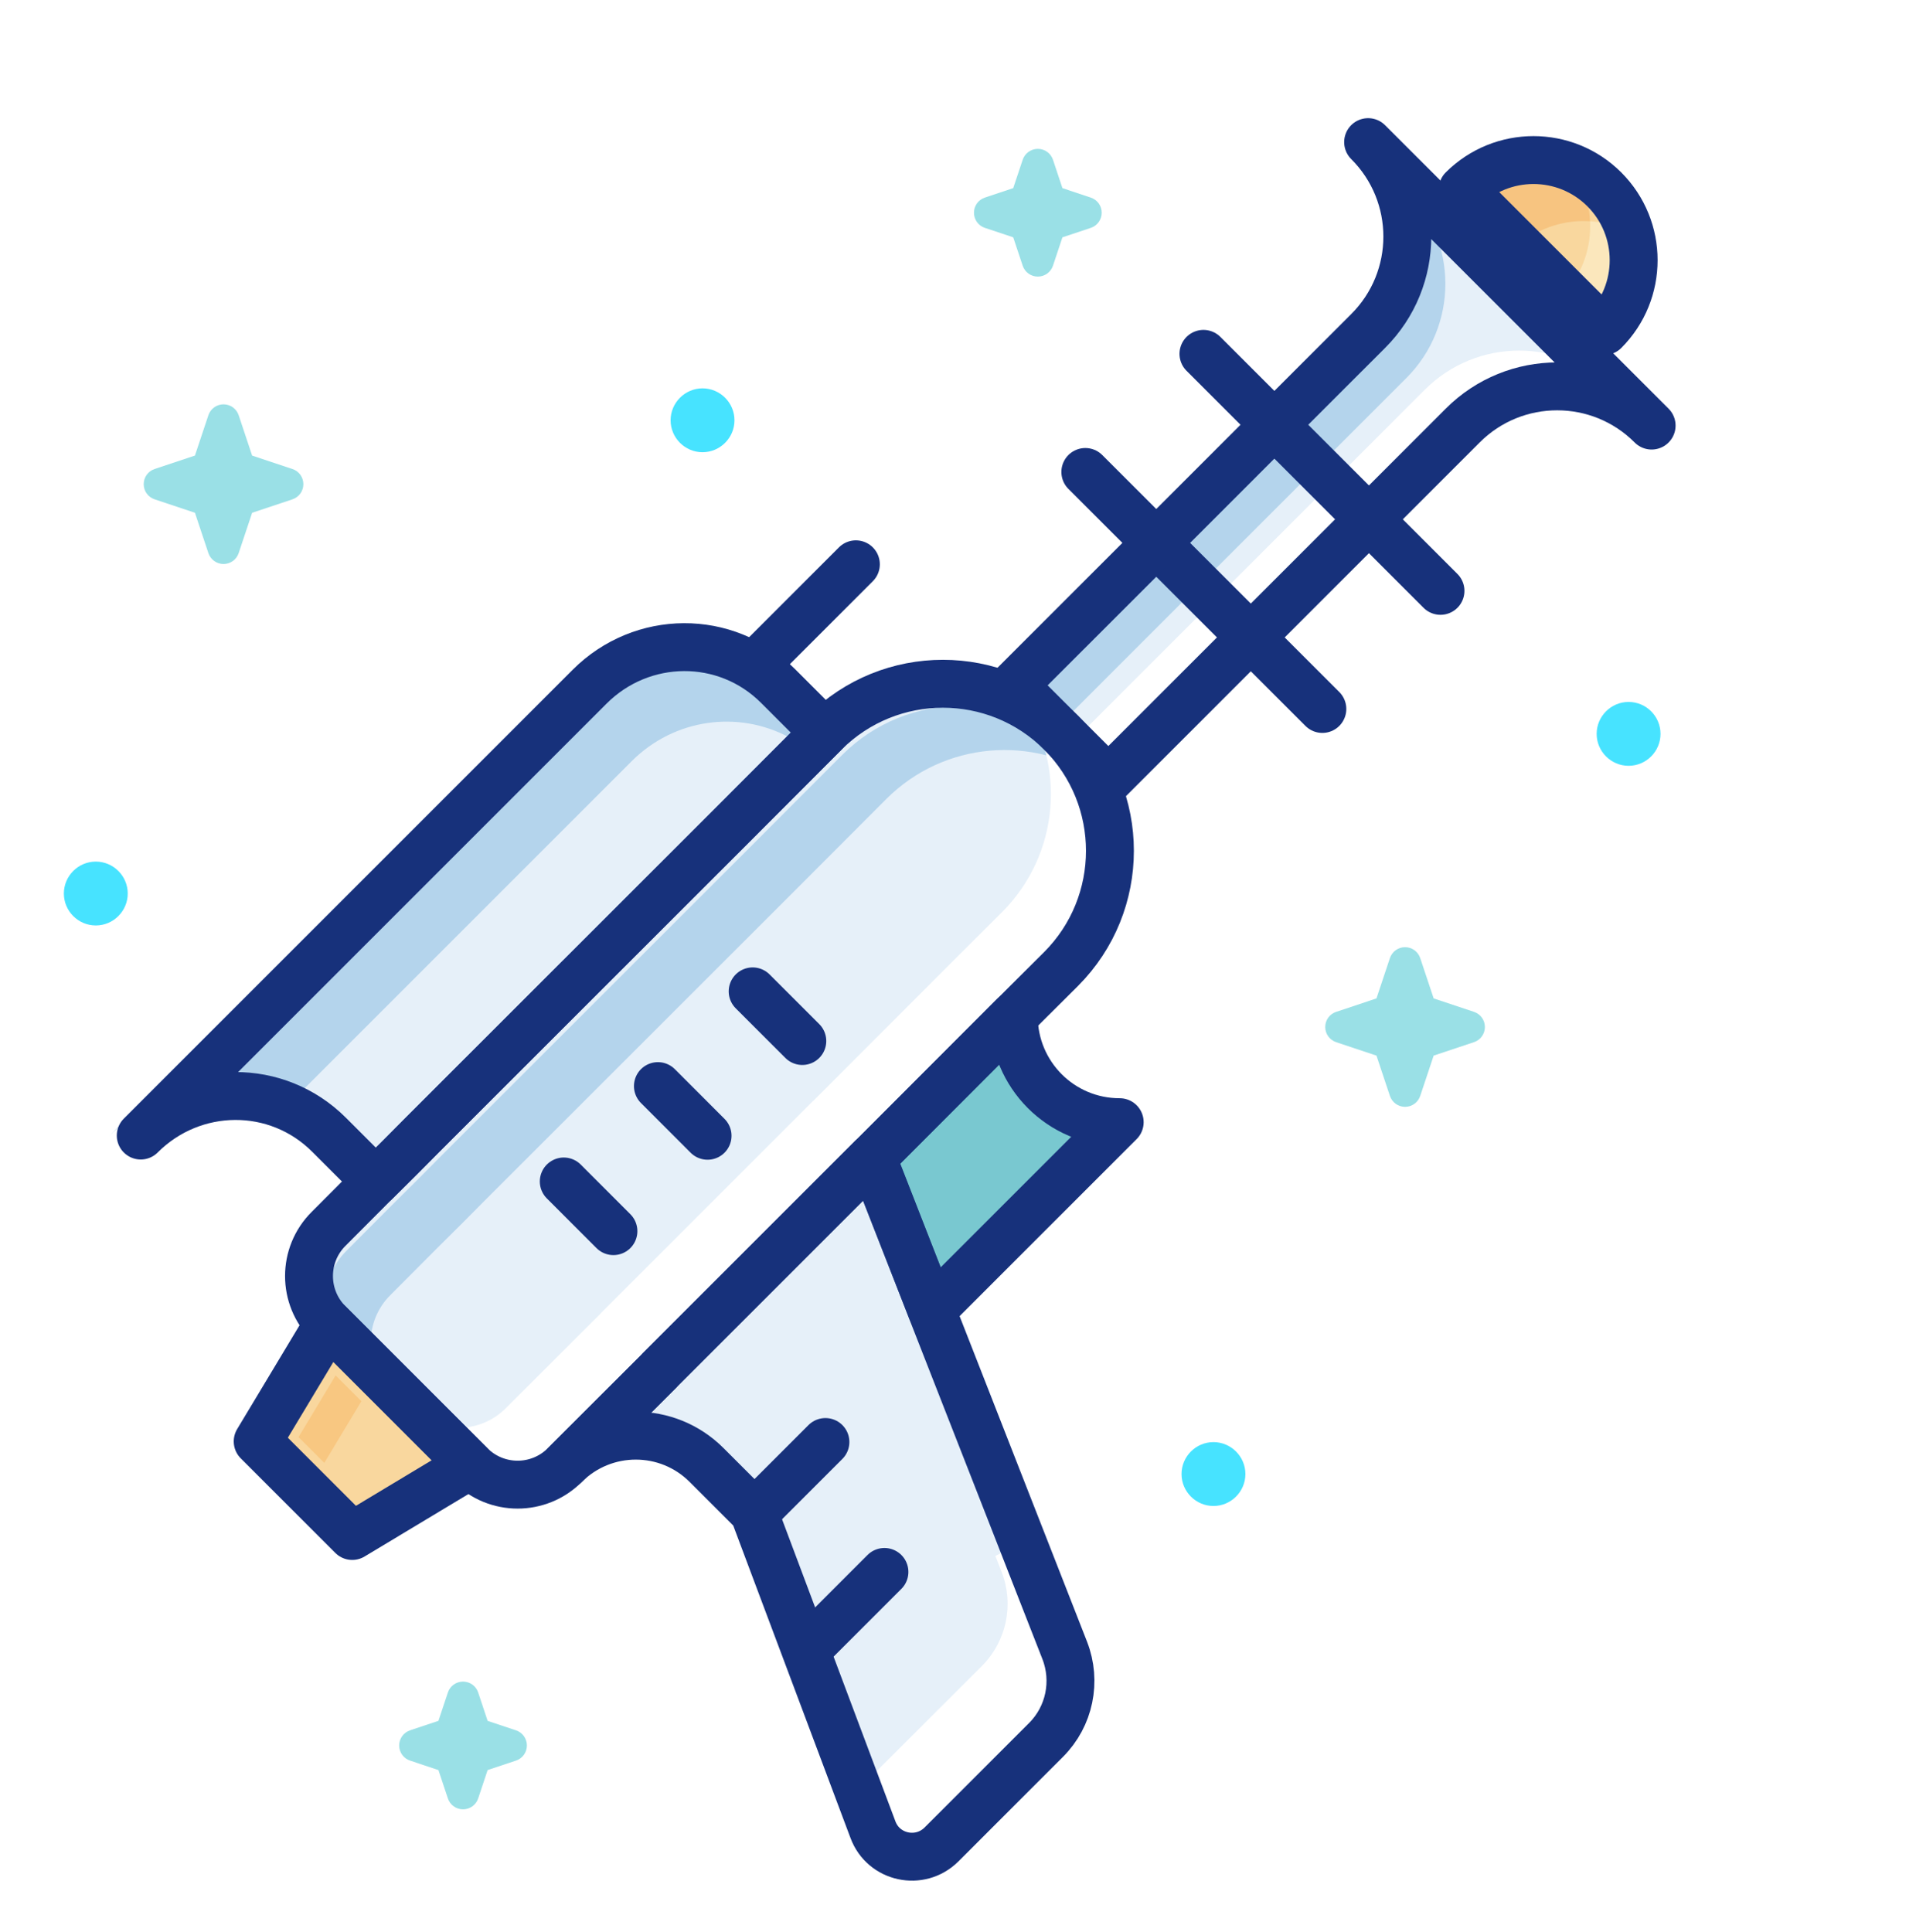 <?xml version="1.0" encoding="UTF-8"?>
<svg width="120px" height="121px" viewBox="0 0 120 121" version="1.1" xmlns="http://www.w3.org/2000/svg" xmlns:xlink="http://www.w3.org/1999/xlink">
    <!-- Generator: Sketch 44.1 (41455) - http://www.bohemiancoding.com/sketch -->
    <title>hireing-culture-02</title>
    <desc>Created with Sketch.</desc>
    <defs></defs>
    <g id="Page" stroke="none" stroke-width="1" fill="none" fill-rule="evenodd">
        <g id="hireing" transform="translate(-665, -1093)">
            <g id="block" transform="translate(0, 860)">
                <rect id="bg" fill="#FFFFFF" x="0" y="0" width="1440" height="848"></rect>
                <g id="r1" transform="translate(135, 233)">
                    <g id="2" transform="translate(410, 0)">
                        <g id="Plasma-gun" transform="translate(120, 0)">
                            <g id="hireing-culture-02" transform="translate(4, 8)">
                                <path d="M96.519,3.901 C98.968,6.349 98.968,10.325 96.519,12.773 L87.647,3.901 C90.096,1.452 94.072,1.452 96.519,3.901" id="Fill-1" fill="#F9D79E"></path>
                                <path d="M92.42,3.083 C90.964,3.083 89.509,3.586 88.337,4.592 L91.1,7.354 C92.272,6.348 93.727,5.845 95.182,5.845 C95.317,5.845 95.451,5.849 95.586,5.858 C95.548,5.11 95.377,4.367 95.073,3.669 C94.234,3.278 93.327,3.083 92.42,3.083 M97.13,5.211 C97.415,5.595 97.649,6.005 97.835,6.431 C97.897,6.46 97.957,6.489 98.018,6.52 C97.783,6.058 97.487,5.616 97.13,5.211" id="Fill-3" fill="#F7C480"></path>
                                <path d="M81.725,0.94 C85,4.205 85,9.509 81.725,12.773 L75.803,18.696 L68.406,26.093 L59.533,34.965 L62.494,37.926 L65.455,40.888 L66.93,39.412 L74.328,32.015 L81.725,24.618 L87.647,18.696 C90.911,15.421 96.216,15.421 99.48,18.696 L81.725,0.94 Z" id="Fill-5" fill="#E6F0F9"></path>
                                <path d="M84.068,15.692 L78.146,21.614 L61.876,37.884 L59.113,35.122 L67.986,26.249 L75.383,18.852 L81.305,12.93 C84.58,9.666 84.58,4.361 81.305,1.096 L84.068,3.859 C87.343,7.123 87.343,12.428 84.068,15.692" id="Fill-7" fill="#B4D4EC"></path>
                                <path d="M66.166,62.326 L55.809,72.684 L54.395,74.097 L50.67,64.555 L59.533,55.682 C59.533,59.354 62.495,62.326 66.166,62.326" id="Fill-9" fill="#79C8D0"></path>
                                <path d="M43.253,86.757 L40.292,83.796 C37.843,81.347 33.878,81.347 31.419,83.796 L37.341,77.883 L37.352,77.864 L50.65,64.564 L62.724,95.409 C63.478,97.346 63.028,99.543 61.552,101.017 L55.003,107.567 C53.653,108.906 51.372,108.415 50.713,106.636 L43.253,86.757 Z" id="Fill-11" fill="#E6F0F9"></path>
                                <path d="M62.222,101.06 L55.327,107.944 C53.914,109.357 51.508,108.834 50.817,106.972 L49.656,103.853 C49.991,103.717 50.326,103.508 50.608,103.226 L57.503,96.341 C59.052,94.782 59.522,92.47 58.727,90.44 L58.34,89.456 L60.747,88.243 L63.456,95.159 C64.241,97.199 63.77,99.501 62.222,101.06" id="Fill-13" fill="#FFFFFF"></path>
                                <path d="M62.494,37.926 C66.575,42.017 66.575,48.64 62.494,52.731 L59.533,55.682 L50.671,64.554 L50.65,64.565 L37.351,77.864 L37.341,77.884 L31.419,83.796 C29.787,85.439 27.129,85.439 25.497,83.796 L16.624,74.923 C14.982,73.291 14.982,70.634 16.624,69.001 L19.575,66.04 L21.061,64.565 L22.536,63.079 L41.861,43.764 L47.689,37.926 C51.78,33.845 58.403,33.845 62.494,37.926" id="Fill-15" fill="#E6F0F9"></path>
                                <path d="M64.804,40.793 C60.734,38.01 55.136,38.428 51.516,42.038 L45.688,47.876 L26.363,67.191 L24.888,68.677 L23.402,70.152 L20.452,73.113 C18.809,74.745 18.809,77.403 20.452,79.035 L17.689,76.273 C16.047,74.641 16.047,71.983 17.689,70.351 L20.64,67.39 L22.126,65.915 L23.601,64.429 L42.926,45.114 L48.754,39.276 C52.845,35.195 59.468,35.195 63.559,39.276 C64.03,39.747 64.448,40.259 64.804,40.793" id="Fill-17" fill="#B4D4EC"></path>
                                <path d="M99.827,19.177 C96.562,15.902 91.258,15.902 87.993,19.177 L82.071,25.099 L74.674,32.496 L67.277,39.893 L65.801,41.369 L63.039,38.607 L79.309,22.337 L85.231,16.415 C88.495,13.14 93.8,13.14 97.064,16.415 L99.827,19.177 Z" id="Fill-19" fill="#FFFFFF"></path>
                                <path d="M94.919,3.341 C94.974,3.449 95.025,3.558 95.073,3.669 C95.719,3.969 96.324,4.386 96.857,4.919 C96.952,5.014 97.043,5.111 97.13,5.211 C96.947,4.963 96.744,4.726 96.52,4.502 C96.038,4.021 95.494,3.634 94.919,3.341 M95.586,5.858 C95.666,7.435 95.153,9.038 94.048,10.301 L96.52,12.773 C97.668,11.625 98.278,10.139 98.349,8.633 C98.313,7.881 98.141,7.133 97.836,6.431 C97.122,6.098 96.357,5.907 95.586,5.858" id="Fill-21" fill="#FBE7BC"></path>
                                <path d="M61.521,51.894 L58.56,54.845 L49.698,63.717 L49.677,63.727 L36.378,77.026 L36.368,77.047 L30.446,82.958 C28.814,84.601 26.156,84.601 24.524,82.958 L21.762,80.196 C23.394,81.839 26.052,81.839 27.684,80.196 L33.605,74.285 L33.616,74.264 L46.915,60.965 L46.935,60.955 L55.798,52.082 L58.758,49.132 C62.368,45.512 62.787,39.914 60.004,35.844 C60.538,36.2 61.05,36.618 61.521,37.089 C65.602,41.18 65.602,47.803 61.521,51.894" id="Fill-23" fill="#FFFFFF"></path>
                                <path d="M47.689,37.926 L41.861,43.764 L22.536,63.079 L21.061,64.565 L19.575,66.04 L16.656,63.121 C13.392,59.846 8.128,59.888 4.854,63.163 L32.968,35.049 C36.243,31.774 41.505,31.732 44.77,35.007 L47.689,37.926 Z" id="Fill-25" fill="#E6F0F9"></path>
                                <path d="M45.662,37.926 L45.411,38.177 C42.251,36.482 38.244,36.995 35.565,39.674 L13.238,62.001 C10.004,59.909 5.673,60.317 2.827,63.163 L30.941,35.049 C34.216,31.774 39.478,31.732 42.743,35.007 L45.662,37.926 Z" id="Fill-27" fill="#B4D4EC"></path>
                                <polygon id="Fill-29" fill="#F9D79E" points="25.497 83.796 18.1 88.243 12.178 82.32 16.624 74.923"></polygon>
                                <polygon id="Fill-31" fill="#F8C781" points="17.02 78.147 14.697 82.011 16.312 83.626 18.635 79.762"></polygon>
                                <path d="M97.999,35.965 C96.9,35.965 95.999,36.864 95.999,37.965 C95.999,39.065 96.9,39.965 97.999,39.965 C99.1,39.965 99.999,39.065 99.999,37.965 C99.999,36.864 99.1,35.965 97.999,35.965" id="Fill-33" fill="#47E3FF"></path>
                                <path d="M72,82.325 C70.9,82.325 70,83.225 70,84.325 C70,85.425 70.9,86.325 72,86.325 C73.1,86.325 74,85.425 74,84.325 C74,83.225 73.1,82.325 72,82.325" id="Fill-35" fill="#47E3FF"></path>
                                <path d="M40,16.324 C38.9,16.324 38,17.224 38,18.324 C38,19.425 38.9,20.324 40,20.324 C41.1,20.324 42,19.425 42,18.324 C42,17.224 41.1,16.324 40,16.324" id="Fill-37" fill="#47E3FF"></path>
                                <path d="M2,45.965 C0.9,45.965 0,46.864 0,47.965 C0,49.065 0.9,49.965 2,49.965 C3.1,49.965 4,49.065 4,47.965 C4,46.864 3.1,45.965 2,45.965" id="Fill-39" fill="#47E3FF"></path>
                                <path d="M61,1.324 C60.568,1.324 60.188,1.598 60.051,2.008 L59.459,3.783 L57.684,4.376 C57.274,4.512 57,4.892 57,5.324 C57,5.756 57.274,6.136 57.684,6.273 L59.459,6.865 L60.051,8.64 C60.188,9.051 60.568,9.324 61,9.324 C61.432,9.324 61.812,9.05 61.949,8.64 L62.54,6.865 L64.316,6.273 C64.726,6.136 65,5.756 65,5.324 C65,4.892 64.726,4.512 64.316,4.376 L62.54,3.783 L61.949,2.008 C61.812,1.598 61.432,1.324 61,1.324" id="Fill-41" fill="#9AE0E6"></path>
                                <path d="M25,97.325 C24.568,97.325 24.188,97.598 24.051,98.008 L23.459,99.784 L21.684,100.376 C21.274,100.513 21,100.893 21,101.325 C21,101.757 21.274,102.137 21.684,102.273 L23.459,102.866 L24.051,104.641 C24.188,105.051 24.568,105.325 25,105.325 C25.432,105.325 25.812,105.051 25.949,104.641 L26.54,102.866 L28.316,102.273 C28.726,102.137 29,101.757 29,101.325 C29,100.893 28.726,100.513 28.316,100.376 L26.54,99.784 L25.949,98.008 C25.812,97.598 25.432,97.325 25,97.325" id="Fill-43" fill="#9AE0E6"></path>
                                <path d="M10,17.325 C9.568,17.325 9.188,17.599 9.051,18.009 L8.209,20.534 L5.684,21.376 C5.273,21.512 5,21.893 5,22.325 C5,22.757 5.273,23.137 5.684,23.274 L8.209,24.116 L9.051,26.641 C9.188,27.051 9.568,27.325 10,27.325 C10.432,27.325 10.812,27.051 10.949,26.641 L11.791,24.116 L14.316,23.274 C14.726,23.137 15,22.757 15,22.325 C15,21.893 14.726,21.512 14.316,21.376 L11.79,20.534 L10.949,18.009 C10.812,17.599 10.432,17.325 10,17.325" id="Fill-45" fill="#9AE0E6"></path>
                                <path d="M84,51.325 C83.568,51.325 83.188,51.598 83.051,52.009 L82.209,54.534 L79.684,55.376 C79.274,55.512 79,55.893 79,56.325 C79,56.757 79.274,57.137 79.684,57.274 L82.209,58.116 L83.051,60.641 C83.188,61.051 83.568,61.325 84,61.325 C84.432,61.325 84.812,61.051 84.949,60.641 L85.791,58.116 L88.316,57.274 C88.726,57.137 89,56.757 89,56.325 C89,55.893 88.726,55.512 88.316,55.376 L85.791,54.534 L84.949,52.009 C84.812,51.598 84.432,51.325 84,51.325" id="Fill-47" fill="#9AE0E6"></path>
                                <path d="M71.373,14.163 L86.218,29.008" id="Stroke-49" stroke="#17317B" stroke-width="3" stroke-linecap="round" stroke-linejoin="round"></path>
                                <path d="M63.975,21.561 L78.82,36.405" id="Stroke-51" stroke="#17317B" stroke-width="3" stroke-linecap="round" stroke-linejoin="round"></path>
                                <path d="M43.139,54.093 L46.249,57.203" id="Stroke-53" stroke="#17317B" stroke-width="3" stroke-linecap="round" stroke-linejoin="round"></path>
                                <path d="M37.205,60.026 L40.315,63.138" id="Stroke-55" stroke="#17317B" stroke-width="3" stroke-linecap="round" stroke-linejoin="round"></path>
                                <path d="M31.309,66 L34.419,69.111" id="Stroke-57" stroke="#17317B" stroke-width="3" stroke-linecap="round" stroke-linejoin="round"></path>
                                <path d="M51.393,90.456 L46.955,94.895" id="Stroke-59" stroke="#17317B" stroke-width="3" stroke-linecap="round" stroke-linejoin="round"></path>
                                <path d="M47.697,82.318 L43.256,86.759" id="Stroke-61" stroke="#17317B" stroke-width="3" stroke-linecap="round" stroke-linejoin="round"></path>
                                <path d="M49.604,27.344 L43.355,33.593" id="Stroke-63" stroke="#17317B" stroke-width="3" stroke-linecap="round" stroke-linejoin="round"></path>
                                <path d="M96.48,3.861 C98.928,6.309 98.928,10.286 96.48,12.735 L87.607,3.861 C90.056,1.413 94.032,1.413 96.48,3.861" id="Stroke-65" stroke="#17317B" stroke-width="3" stroke-linecap="round" stroke-linejoin="round"></path>
                                <path d="M81.686,0.901 C84.96,4.165 84.96,9.47 81.686,12.734 L75.763,18.656 L68.367,26.054 L59.493,34.926 L62.455,37.887 L65.415,40.848 L66.891,39.373 L74.288,31.976 L81.686,24.579 L87.608,18.656 C90.873,15.381 96.177,15.381 99.442,18.656 L81.686,0.901 Z" id="Stroke-67" stroke="#17317B" stroke-width="3" stroke-linecap="round" stroke-linejoin="round"></path>
                                <path d="M66.127,62.286 L55.769,72.644 L54.356,74.057 L50.631,64.515 L59.493,55.642 C59.493,59.315 62.454,62.286 66.127,62.286 Z" id="Stroke-69" stroke="#17317B" stroke-width="3" stroke-linecap="round" stroke-linejoin="round"></path>
                                <path d="M43.213,86.718 L40.252,83.757 C37.804,81.308 33.838,81.308 31.38,83.757 L37.301,77.844 L37.312,77.823 L50.61,64.525 L62.685,95.371 C63.438,97.305 62.988,99.504 61.513,100.978 L54.963,107.528 C53.613,108.868 51.332,108.376 50.673,106.597 L43.213,86.718 Z" id="Stroke-71" stroke="#17317B" stroke-width="3" stroke-linecap="round" stroke-linejoin="round"></path>
                                <path d="M62.455,37.887 C66.535,41.978 66.535,48.601 62.455,52.692 L59.493,55.642 L50.632,64.515 L50.611,64.526 L37.312,77.824 L37.301,77.845 L31.38,83.757 C29.747,85.399 27.09,85.399 25.457,83.757 L16.585,74.884 C14.943,73.252 14.943,70.594 16.585,68.962 L19.537,66.001 L21.021,64.526 L22.497,63.04 L41.822,43.725 L47.65,37.887 C51.74,33.806 58.364,33.806 62.455,37.887" id="Stroke-73" stroke="#17317B" stroke-width="3" stroke-linecap="round" stroke-linejoin="round"></path>
                                <path d="M47.65,37.887 L41.822,43.725 L22.497,63.04 L21.022,64.526 L19.536,66.001 L16.617,63.082 C13.352,59.807 8.089,59.849 4.815,63.124 L32.928,35.01 C36.203,31.735 41.466,31.693 44.731,34.968 L47.65,37.887 Z" id="Stroke-75" stroke="#17317B" stroke-width="3" stroke-linecap="round" stroke-linejoin="round"></path>
                                <polyline id="Stroke-77" stroke="#17317B" stroke-width="3" stroke-linecap="round" stroke-linejoin="round" points="25.457 83.757 18.061 88.204 12.139 82.281 16.585 74.883 25.457 83.757"></polyline>
                            </g>
                        </g>
                    </g>
                </g>
            </g>
        </g>
    </g>
</svg>